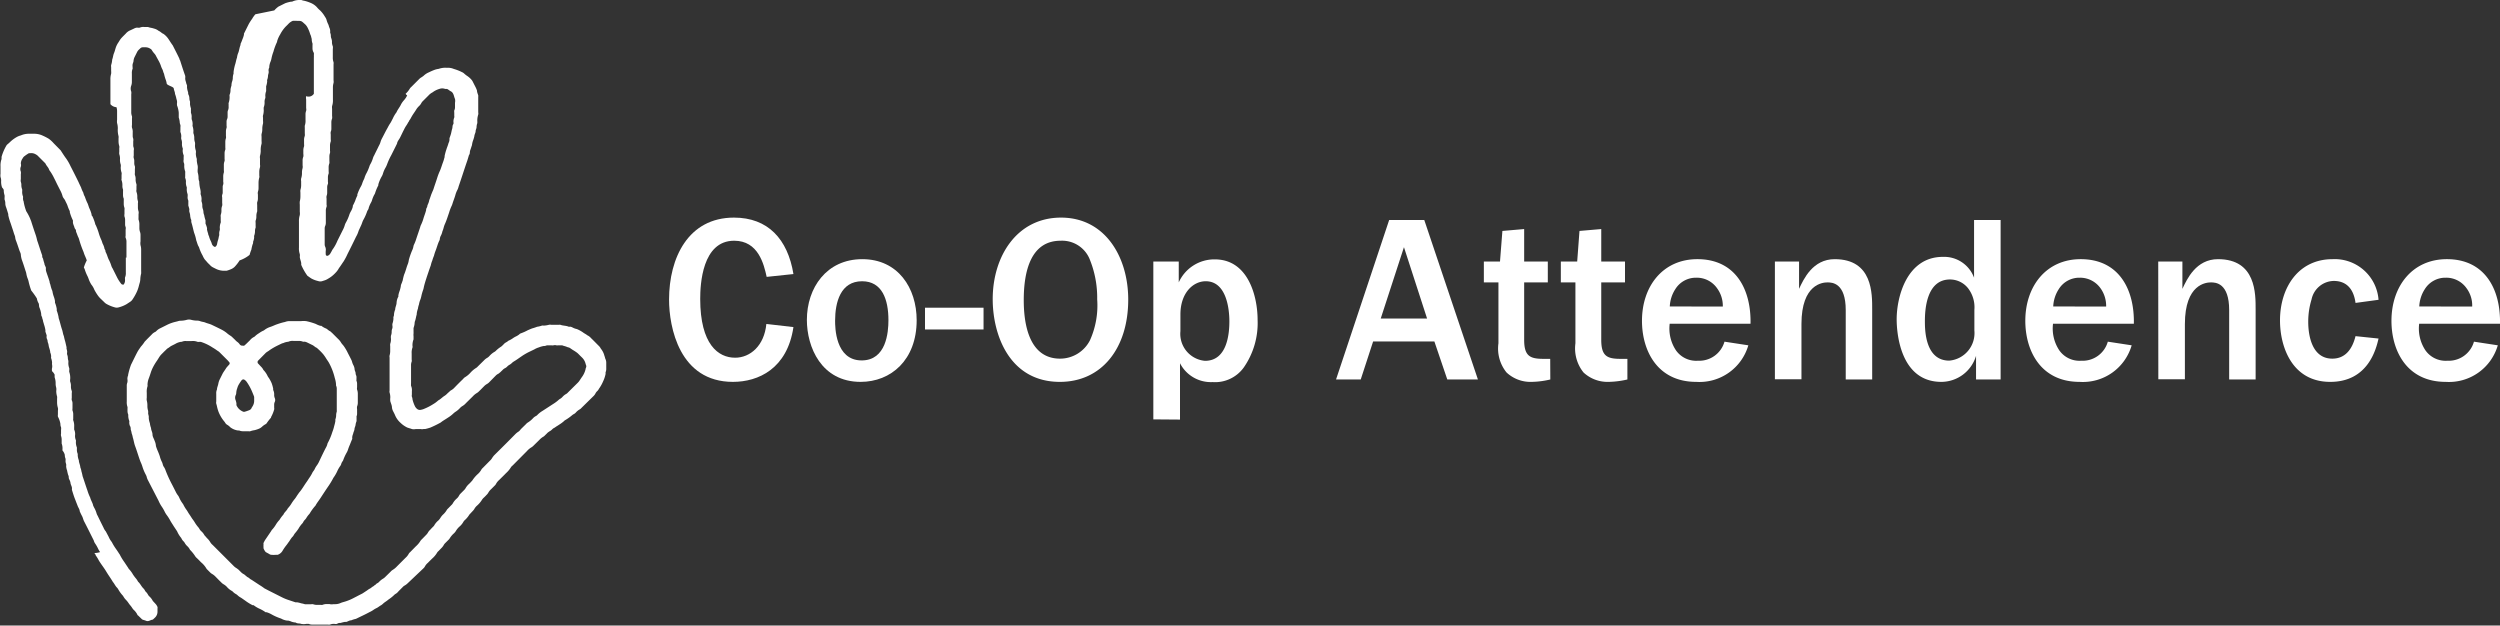 <svg xmlns="http://www.w3.org/2000/svg" viewBox="0 0 240 60.05"><rect x="0" y="0" width="240" height="60.05" fill="#333333" stroke="none"/><defs><style>.cls-1{fill:#fff;}</style></defs><title>Logo</title><g id="Layer_2" data-name="Layer 2"><g id="Layer_1-2" data-name="Layer 1"><path class="cls-1" d="M12.14,24.73V23.25a.88.88,0,0,0-.08-.42.44.44,0,0,1,0-.2c0-.2,0-.39,0-.59a.53.53,0,0,0,0-.25.6.6,0,0,1-.05-.26V21.1a.85.85,0,0,0-.06-.31.73.73,0,0,1,0-.25c0-.13,0-.25,0-.38a.71.71,0,0,0,0-.2,1.15,1.15,0,0,1-.07-.36v-.32a1.55,1.55,0,0,0,0-.21.86.86,0,0,1-.07-.36v-.32a1.18,1.18,0,0,0,0-.2.93.93,0,0,1-.06-.37,1.35,1.35,0,0,0-.08-.52.25.25,0,0,1,0-.15c0-.12,0-.25,0-.37a.49.49,0,0,0,0-.21,1.53,1.53,0,0,1-.08-.52.74.74,0,0,0,0-.26,1.31,1.31,0,0,1-.07-.52,1.25,1.25,0,0,0-.07-.47.71.71,0,0,1,0-.21c0-.12,0-.24,0-.37a.45.45,0,0,0,0-.2,1.53,1.53,0,0,1-.07-.47v-.27a.76.76,0,0,0,0-.21,2.24,2.24,0,0,1-.07-.73,1.81,1.81,0,0,0-.07-.52,1.13,1.13,0,0,1,0-.32v-.79a1.22,1.22,0,0,0-.06-.42A.81.81,0,0,1,10.6,10V7.65a1.82,1.82,0,0,1,.07-.57,1.26,1.26,0,0,0,0-.27c0-.12,0-.24,0-.37a.65.65,0,0,1,0-.2,1.91,1.91,0,0,0,.1-.52c.08-.2.09-.42.17-.61s.1-.3.15-.46a2,2,0,0,1,.3-.61,3.28,3.28,0,0,1,.2-.31c.09-.11.19-.21.29-.31l.19-.19a1.13,1.13,0,0,1,.46-.33l.34-.16a.75.75,0,0,1,.3-.09.57.57,0,0,0,.26,0,.82.82,0,0,1,.41-.06h.37c.18.08.38.08.56.15a1.15,1.15,0,0,1,.47.23c.17.06.28.22.45.28a1.92,1.92,0,0,1,.45.45c.14.2.26.41.41.61a.64.64,0,0,1,.08.14c.2.39.4.78.59,1.18,0,.06.05.13.08.2.15.48.32,1,.48,1.45a1,1,0,0,1,0,.25,1.05,1.05,0,0,0,.08.36c0,.1.06.2.09.3a.47.47,0,0,1,0,.16,1.79,1.79,0,0,0,.11.51c0,.08,0,.18.05.26a.82.82,0,0,1,.07.31.85.85,0,0,0,.06.31.66.66,0,0,1,0,.15.34.34,0,0,1,0,.1,1.75,1.75,0,0,0,.09.41c0,.14,0,.28,0,.43l0,0a1,1,0,0,1,.07.36,2.46,2.46,0,0,0,0,.26,1.14,1.14,0,0,1,.09.52.37.37,0,0,0,0,.15,1.5,1.5,0,0,1,.08.47.76.76,0,0,0,0,.21,1.21,1.21,0,0,1,.08.46,1.2,1.2,0,0,0,.07.42,1.09,1.09,0,0,1,0,.26,1.53,1.53,0,0,0,.08.52.74.74,0,0,1,0,.26,1.54,1.54,0,0,0,.09.52.78.78,0,0,1,0,.16,3.15,3.15,0,0,0,.09.52,1.63,1.63,0,0,1,0,.31,1.65,1.65,0,0,0,0,.32,1.82,1.82,0,0,1,.08.52.92.92,0,0,0,.07.36.36.36,0,0,1,0,.1,3.55,3.55,0,0,0,.06.47,2.57,2.57,0,0,1,.08.47.49.49,0,0,0,0,.21,1.26,1.26,0,0,1,.08.47.65.65,0,0,0,0,.2,1,1,0,0,1,.07.42.85.85,0,0,0,.06.31,1.09,1.09,0,0,1,.05.26.82.82,0,0,0,.07.3,2.93,2.93,0,0,0,.13.51.11.11,0,0,1,0,0l0,.32a2.7,2.7,0,0,1,.14.4.42.42,0,0,1,0,.15,2.62,2.62,0,0,0,.11.4c0,.13.09.23.11.36a2.66,2.66,0,0,0,.16.39,1.84,1.84,0,0,1,.09.25.5.5,0,0,0,.19.24.14.14,0,0,0,.19,0,.51.51,0,0,0,.12-.23,2.73,2.73,0,0,1,.1-.41c.05-.13.05-.28.1-.41a.71.71,0,0,0,0-.21,1.13,1.13,0,0,1,.06-.31.65.65,0,0,0,0-.2,1.3,1.3,0,0,1,.09-.52.44.44,0,0,0,0-.16c0-.12,0-.25,0-.37a.78.78,0,0,1,0-.21,1.2,1.2,0,0,0,.07-.46,1,1,0,0,1,.07-.42.74.74,0,0,0,0-.26c0-.18,0-.35,0-.53a.6.6,0,0,1,0-.26.53.53,0,0,0,.05-.25c0-.16,0-.32,0-.48a.58.58,0,0,1,.05-.26.58.58,0,0,0,0-.26c0-.15,0-.31,0-.47a1.22,1.22,0,0,1,.06-.42.65.65,0,0,0,0-.2v-.48a1,1,0,0,1,.07-.42.65.65,0,0,0,0-.2v-.53a.86.86,0,0,1,.07-.36.78.78,0,0,0,0-.21v-.53a1.13,1.13,0,0,1,.06-.36.52.52,0,0,0,0-.21c0-.14,0-.28,0-.42a1,1,0,0,1,.06-.36.52.52,0,0,0,0-.21c0-.12,0-.25,0-.37a.58.58,0,0,1,.05-.26.58.58,0,0,0,.05-.26c0-.12,0-.24,0-.37a.53.53,0,0,1,.05-.25.8.8,0,0,0,.05-.26,2.44,2.44,0,0,1,0-.27.36.36,0,0,1,0-.15,1.69,1.69,0,0,0,.09-.63.36.36,0,0,1,0-.15,1.17,1.17,0,0,0,.09-.52,2.11,2.11,0,0,1,.09-.36,1.42,1.42,0,0,1,.05-.36,1.17,1.17,0,0,0,.08-.36,1.16,1.16,0,0,1,.07-.42.83.83,0,0,0,0-.15,4.54,4.54,0,0,1,.18-.83c.05-.18.08-.38.15-.56a1.75,1.75,0,0,1,.14-.51c.08-.23.1-.48.2-.71a.38.38,0,0,0,0-.1,4.07,4.07,0,0,0,.18-.44,2.38,2.38,0,0,0,.15-.45s0-.07,0-.1l.47-.94a5.14,5.14,0,0,1,.32-.49,1.64,1.64,0,0,1,.14-.22,1.73,1.73,0,0,1,.17-.21L26.33,1a2.64,2.64,0,0,1,.39-.36l.66-.33a3.56,3.56,0,0,1,.56-.15l.1,0A1.64,1.64,0,0,1,28.83,0a.38.38,0,0,1,.1,0,1.47,1.47,0,0,0,.3.08,3.54,3.54,0,0,1,.55.18,1.71,1.71,0,0,1,.65.44,2.13,2.13,0,0,0,.3.3,2.92,2.92,0,0,1,.48.63.92.92,0,0,1,.14.28,1.93,1.93,0,0,0,.15.4c.06.11.07.23.12.34A.84.84,0,0,1,31.7,3a.83.83,0,0,0,0,.15.69.69,0,0,1,.06.31.76.76,0,0,0,.06.26,1.09,1.09,0,0,1,.05.26,1,1,0,0,0,.08.46.77.77,0,0,1,0,.26v.8a1.25,1.25,0,0,0,.07.47.71.71,0,0,1,0,.21c0,.51,0,1,0,1.53a.75.75,0,0,1,0,.26,1.52,1.52,0,0,0-.06.42V9.55a1.66,1.66,0,0,1-.08.63,1.09,1.09,0,0,0,0,.26v.69a.75.75,0,0,1,0,.26.92.92,0,0,0-.07.36v.58a.7.7,0,0,1-.06.32.73.73,0,0,0,0,.25c0,.16,0,.32,0,.48a.52.52,0,0,1,0,.21,1.14,1.14,0,0,0-.07.41v.48a.52.52,0,0,1,0,.21,1,1,0,0,0-.06.36c0,.14,0,.28,0,.42a.71.71,0,0,1,0,.21,1,1,0,0,0-.07.41c0,.13,0,.25,0,.37a.71.71,0,0,1,0,.21.92.92,0,0,0-.07.36c0,.14,0,.28,0,.42a.47.47,0,0,1,0,.21.77.77,0,0,0-.07.36v.48a.81.81,0,0,1-.06.31.75.75,0,0,0,0,.26c0,.19,0,.39,0,.58a.39.39,0,0,1,0,.21,1,1,0,0,0-.07.41v1.06a.85.85,0,0,1-.06.36.58.58,0,0,0-.05.26v1.49a.56.56,0,0,0,.05.25.69.69,0,0,1,.06.31,2,2,0,0,0,0,.48.17.17,0,0,0,.12.08h.05a.53.53,0,0,0,.27-.24,3.47,3.47,0,0,0,.18-.33,3.9,3.9,0,0,0,.49-.87l.5-1a2.55,2.55,0,0,0,.22-.54,1.28,1.28,0,0,1,.11-.24,4.06,4.06,0,0,0,.33-.77,1.92,1.92,0,0,1,.14-.29,1.7,1.7,0,0,0,.18-.44.32.32,0,0,1,0-.09,5.24,5.24,0,0,0,.23-.48,3.58,3.58,0,0,1,.2-.49.18.18,0,0,0,0-.1,4.4,4.4,0,0,1,.34-.77,1.51,1.51,0,0,0,.13-.29,2.66,2.66,0,0,1,.16-.39,1.06,1.06,0,0,0,.09-.25l.1-.24a4.26,4.26,0,0,0,.36-.82,1.79,1.79,0,0,1,.12-.24,2.65,2.65,0,0,0,.2-.49,1.23,1.23,0,0,1,.13-.29c.14-.3.3-.6.44-.9a1.7,1.7,0,0,0,.18-.44,1.85,1.85,0,0,1,.13-.29c.18-.34.35-.69.53-1a4,4,0,0,1,.26-.45c.09-.13.15-.28.23-.42a3.12,3.12,0,0,1,.34-.59.2.2,0,0,0,.05-.09c.11-.23.27-.42.38-.64s.2-.33.33-.48.21-.28.29-.44A.38.38,0,0,1,38.94,9a2.09,2.09,0,0,0,.4-.49.7.7,0,0,1,.14-.16l.75-.75a1,1,0,0,1,.25-.19l.17-.12a1.69,1.69,0,0,1,.53-.35,6,6,0,0,1,.58-.25,2.09,2.09,0,0,1,.36-.08,1.87,1.87,0,0,1,.78-.1,1.42,1.42,0,0,1,.67.11,4.47,4.47,0,0,1,.79.31.66.66,0,0,1,.22.15,2.6,2.6,0,0,0,.33.25,2,2,0,0,1,.39.37.74.74,0,0,1,.08.13l.24.47a2.71,2.71,0,0,1,.17.39c0,.15.07.31.12.46a.78.78,0,0,1,0,.16v1.48a.51.51,0,0,1,0,.21,1.86,1.86,0,0,0-.09.62,1.3,1.3,0,0,1,0,.21,1.15,1.15,0,0,0-.07.36c0,.15-.09.27-.09.41s-.11.3-.12.46a2.77,2.77,0,0,1-.12.41,1.92,1.92,0,0,0-.11.46c-.06.17-.11.34-.17.5s0,.32-.12.46l-.15.5c-.29.83-.55,1.67-.84,2.5a1.51,1.51,0,0,1-.1.3,2.49,2.49,0,0,0-.23.59c-.08.27-.19.53-.27.8a1.19,1.19,0,0,1-.08.2,4.44,4.44,0,0,0-.24.64c-.13.37-.24.74-.4,1.09a2.06,2.06,0,0,0-.12.35,2.06,2.06,0,0,1-.12.35,1.47,1.47,0,0,1-.14.4.85.85,0,0,0-.11.35.3.3,0,0,1-.05.15c-.16.33-.24.69-.37,1a3.88,3.88,0,0,0-.14.45,3.43,3.43,0,0,0-.16.45,2.35,2.35,0,0,0-.14.45l-.16.45c-.08.25-.17.5-.25.75s-.22.67-.28,1a1.52,1.52,0,0,1-.06.2,4.63,4.63,0,0,0-.17.61,2,2,0,0,1-.11.35,2.08,2.08,0,0,0-.11.41,2,2,0,0,0-.1.41,1.87,1.87,0,0,0-.12.57c-.06.18-.08.38-.14.56a.81.81,0,0,0-.06.31,2,2,0,0,1-.1.41c0,.14,0,.28,0,.42a.42.42,0,0,1,0,.1,1.09,1.09,0,0,0,0,.26c0,.1,0,.21,0,.31a1.52,1.52,0,0,0-.1.63.36.36,0,0,1,0,.15,1.41,1.41,0,0,0-.08.57v.59a.45.45,0,0,1,0,.2.91.91,0,0,0-.06.36c0,.57,0,1.13,0,1.7a2.28,2.28,0,0,0,0,.26,1,1,0,0,1,.08.52c0,.11,0,.21,0,.32a.45.45,0,0,0,0,.2.76.76,0,0,1,.06.26,3.15,3.15,0,0,0,.25.69.83.83,0,0,0,.17.21.42.42,0,0,0,.39.1,1.42,1.42,0,0,0,.35-.11,5.16,5.16,0,0,0,.84-.44,2.61,2.61,0,0,0,.47-.35c.24-.12.41-.33.64-.46a1.57,1.57,0,0,0,.24-.21l.31-.28a1.2,1.2,0,0,0,.38-.29c.27-.28.54-.55.82-.82a.68.68,0,0,1,.2-.18,2.21,2.21,0,0,0,.52-.44,2.48,2.48,0,0,1,.53-.44.7.7,0,0,0,.16-.14l.6-.59a1.28,1.28,0,0,1,.29-.23.91.91,0,0,0,.24-.2,2,2,0,0,1,.45-.37.6.6,0,0,0,.13-.09,2.84,2.84,0,0,1,.54-.43A3,3,0,0,0,48.4,33c.11-.12.28-.16.39-.28a2.46,2.46,0,0,0,.42-.23,2.12,2.12,0,0,1,.36-.21,2,2,0,0,0,.27-.17A.37.37,0,0,1,50,32a4.43,4.43,0,0,0,.67-.3c.15-.06.29-.13.44-.18a4,4,0,0,0,.45-.15,2.37,2.37,0,0,0,.46-.11.29.29,0,0,1,.16,0,2.34,2.34,0,0,0,.52-.08.49.49,0,0,1,.21,0c.24,0,.49,0,.74,0a.37.37,0,0,1,.15,0c.25.1.53.07.78.18a.36.36,0,0,0,.15,0,.66.66,0,0,1,.2.06,1.54,1.54,0,0,0,.45.17,3.09,3.09,0,0,1,.64.36c.11.08.25.14.35.23a1.1,1.1,0,0,1,.38.29c.24.23.47.47.71.71a1,1,0,0,1,.22.29,1.75,1.75,0,0,1,.35.71c.05.09.05.21.1.3a.86.86,0,0,1,.07.36v.58a.81.81,0,0,1-.06.31.42.42,0,0,0,0,.15,3.13,3.13,0,0,1-.25.75,3.6,3.6,0,0,1-.39.69.79.79,0,0,1-.19.25.74.74,0,0,0-.15.21.89.89,0,0,1-.16.22l-1.17,1.15a.7.7,0,0,1-.16.14,1.48,1.48,0,0,0-.37.29.67.67,0,0,1-.25.19l-.09.06a4.62,4.62,0,0,1-.73.52.27.27,0,0,0-.08.07,3.25,3.25,0,0,1-.29.23l-.35.23c-.11.06-.2.14-.31.2a.65.65,0,0,0-.21.16l-.12.1a2.11,2.11,0,0,0-.31.21c-.08.09-.17.17-.26.26a.55.55,0,0,1-.17.13,1.74,1.74,0,0,0-.36.3l-.53.52a1.06,1.06,0,0,1-.2.17,1.78,1.78,0,0,0-.45.37l-1.38,1.39a.68.68,0,0,0-.18.2,2.43,2.43,0,0,1-.44.52c-.22.23-.45.45-.67.67a1.32,1.32,0,0,0-.3.37.55.55,0,0,1-.13.17l-.34.34a1.32,1.32,0,0,0-.29.37,1.06,1.06,0,0,1-.17.2,3.19,3.19,0,0,1-.26.26,1,1,0,0,0-.14.16,2.59,2.59,0,0,1-.55.64,1.29,1.29,0,0,0-.22.3,1.51,1.51,0,0,1-.17.2l-.29.31a2.3,2.3,0,0,1-.47.56.64.64,0,0,0-.1.13,1.68,1.68,0,0,1-.4.48,1.86,1.86,0,0,0-.33.41,1.12,1.12,0,0,1-.17.21,2.09,2.09,0,0,0-.41.48.65.65,0,0,1-.13.16l-.3.3a.78.78,0,0,0-.16.21,1.28,1.28,0,0,1-.23.29l-.26.27a.54.54,0,0,0-.14.16,2.3,2.3,0,0,1-.47.56c-.14.14-.28.27-.41.41a1.19,1.19,0,0,0-.3.37.65.65,0,0,1-.13.16L39.13,56a1.37,1.37,0,0,1-.3.22.65.65,0,0,0-.16.13l-.41.41A1,1,0,0,1,38,57a.51.51,0,0,0-.13.09,3.59,3.59,0,0,1-.57.46,2.7,2.7,0,0,1-.34.25l-.13.1a1.5,1.5,0,0,1-.24.2c-.16.08-.29.21-.45.28a2.07,2.07,0,0,0-.32.19,2,2,0,0,1-.32.18q-.45.24-.9.45l-.43.21a2.35,2.35,0,0,0-.45.14c-.15,0-.3.09-.45.15a.83.83,0,0,1-.15,0,3.06,3.06,0,0,0-.41.1c-.11,0-.24,0-.35.09a.63.63,0,0,1-.27,0,1,1,0,0,0-.41.07.49.49,0,0,1-.21,0H29.94a.82.82,0,0,1-.31-.07l-.21,0a1.3,1.3,0,0,1-.52,0c-.16-.07-.36,0-.51-.13l-.05,0a1.55,1.55,0,0,1-.36-.08,1.51,1.51,0,0,0-.3-.1l-.1,0a1.58,1.58,0,0,1-.6-.2,4.93,4.93,0,0,1-.91-.4,2.33,2.33,0,0,0-.49-.21.15.15,0,0,1-.09,0,3.41,3.41,0,0,0-.55-.32,2.7,2.7,0,0,1-.59-.35l-.1,0a4.68,4.68,0,0,1-.71-.44c-.15-.1-.29-.21-.44-.3a1.29,1.29,0,0,1-.3-.22.74.74,0,0,0-.17-.12,1.18,1.18,0,0,1-.25-.19.53.53,0,0,0-.12-.1,1.72,1.72,0,0,1-.49-.4,1.28,1.28,0,0,0-.29-.23,1,1,0,0,1-.25-.2c-.18-.17-.35-.35-.52-.52a1.57,1.57,0,0,0-.38-.3.94.94,0,0,1-.12-.09l-.34-.34a.24.24,0,0,1-.06-.08,2.3,2.3,0,0,0-.52-.6c-.13-.14-.27-.28-.41-.41a.7.7,0,0,1-.14-.16,3.66,3.66,0,0,0-.46-.58.16.16,0,0,1-.06-.08,1.14,1.14,0,0,0-.23-.3,1.23,1.23,0,0,1-.26-.33.65.65,0,0,0-.13-.16.93.93,0,0,1-.18-.26.24.24,0,0,0-.06-.09A2.66,2.66,0,0,1,17,51l-.32-.48c-.12-.2-.25-.38-.36-.59a4.08,4.08,0,0,0-.28-.44,2.14,2.14,0,0,1-.25-.41,3.68,3.68,0,0,0-.3-.5,3.5,3.5,0,0,1-.27-.51l-1-1.94a1.38,1.38,0,0,1-.15-.4,1.63,1.63,0,0,0-.09-.19,4.41,4.41,0,0,1-.32-.78,3.42,3.42,0,0,0-.13-.34c-.05-.1-.08-.2-.12-.3-.15-.43-.28-.87-.44-1.3-.1-.27-.13-.55-.22-.82a2,2,0,0,0-.11-.4,1.58,1.58,0,0,0-.09-.36c0-.11,0-.25-.08-.36a.88.88,0,0,1-.06-.36.2.2,0,0,0,0-.11,1.49,1.49,0,0,1-.1-.51.17.17,0,0,0,0-.1.92.92,0,0,1-.07-.36v-.21a.76.76,0,0,0,0-.16,1.31,1.31,0,0,1-.07-.52V37.07a.85.85,0,0,1,.06-.36.85.85,0,0,0,0-.32.92.92,0,0,1,.07-.36.08.08,0,0,0,0-.05,6.46,6.46,0,0,1,.24-.86,1.08,1.08,0,0,1,.08-.19c.19-.38.37-.76.57-1.14a3.42,3.42,0,0,1,.26-.4,1,1,0,0,1,.09-.13,3.1,3.1,0,0,0,.35-.46l.22-.23.45-.45a1,1,0,0,1,.33-.25.41.41,0,0,0,.13-.1,1.3,1.3,0,0,1,.39-.27l.66-.33a3.8,3.8,0,0,1,.8-.28l.2-.05a.8.8,0,0,1,.26-.05,2.25,2.25,0,0,0,.58-.08.84.84,0,0,1,.47,0,2.32,2.32,0,0,0,.52.07.81.81,0,0,1,.31.05c.17.07.35.07.51.14s.41.12.6.21.67.32,1,.49a3,3,0,0,1,.44.29,2.66,2.66,0,0,0,.38.28,1,1,0,0,1,.16.13l.27.26a1.62,1.62,0,0,0,.19.18.92.92,0,0,1,.26.26.3.3,0,0,0,.28.11.25.25,0,0,0,.15,0l.16-.14.38-.37a1.2,1.2,0,0,1,.41-.33.53.53,0,0,0,.12-.1,2.13,2.13,0,0,1,.34-.25,2.67,2.67,0,0,1,.36-.22.61.61,0,0,0,.14-.07,1.84,1.84,0,0,1,.6-.32c.22-.07.42-.18.64-.25a5.44,5.44,0,0,1,.76-.22,1.18,1.18,0,0,1,.52-.08h1a2.27,2.27,0,0,1,.52,0,6,6,0,0,1,.92.27,2.14,2.14,0,0,0,.44.18.2.2,0,0,1,.09,0,1.75,1.75,0,0,0,.46.26c.14.07.24.21.39.26l.2.18.56.56a1.44,1.44,0,0,1,.27.33,1.77,1.77,0,0,0,.12.17,1.69,1.69,0,0,1,.2.25,4.87,4.87,0,0,1,.27.45c.12.25.26.5.38.75a1.09,1.09,0,0,1,.1.25,1.45,1.45,0,0,0,.11.29,1,1,0,0,1,.13.4c0,.14.1.27.1.41s.07.2.08.31,0,.21,0,.31a.38.38,0,0,0,0,.1.66.66,0,0,1,.06.31c0,.11,0,.21,0,.32a.51.51,0,0,0,0,.21,1.2,1.2,0,0,1,.07.46v.74a1,1,0,0,1-.07.42.74.74,0,0,0,0,.26c0,.14,0,.28,0,.42a.58.58,0,0,1-.05.26.54.54,0,0,0,0,.1c0,.12,0,.25,0,.37a1.49,1.49,0,0,0-.09.3c0,.16-.1.3-.11.46s-.11.3-.13.46a1.06,1.06,0,0,0-.09.35.37.37,0,0,1,0,.15c-.08.18-.15.36-.22.54a4.29,4.29,0,0,0-.19.5,1.43,1.43,0,0,1-.13.28,4.49,4.49,0,0,0-.31.67.37.37,0,0,1-.07.14.78.78,0,0,0-.14.29.61.61,0,0,1-.07.14,3,3,0,0,0-.27.45,3.6,3.6,0,0,1-.39.69.41.41,0,0,0-.05.09,7.66,7.66,0,0,1-.41.68c-.27.39-.53.79-.79,1.19-.15.23-.33.45-.47.7a.16.16,0,0,1-.06.08,4.78,4.78,0,0,0-.47.64.6.6,0,0,1-.09.13,2.07,2.07,0,0,0-.28.38,1,1,0,0,1-.14.17.8.8,0,0,0-.15.21s-.05.1-.09.13a2.66,2.66,0,0,0-.37.51,4.23,4.23,0,0,1-.32.42c-.11.12-.15.28-.28.38a3.39,3.39,0,0,0-.27.39c-.11.14-.2.29-.31.42a4.5,4.5,0,0,0-.36.53.89.89,0,0,1-.45.36l-.15,0a2.44,2.44,0,0,1-.47,0,.36.36,0,0,1-.2-.08L25.51,53a1.17,1.17,0,0,1-.21-.36.18.18,0,0,1,0-.1,1.22,1.22,0,0,1,0-.27.4.4,0,0,1,0-.15c.05-.09.09-.19.15-.28l.59-.87a.43.43,0,0,1,.09-.13,2.73,2.73,0,0,0,.35-.47,2.54,2.54,0,0,1,.35-.46,3.07,3.07,0,0,1,.38-.51c.09-.23.32-.37.42-.6l0,0a2.71,2.71,0,0,0,.38-.51,4.13,4.13,0,0,1,.31-.42c.11-.14.19-.3.3-.44a1.77,1.77,0,0,1,.12-.17c.27-.31.46-.67.7-1,.08-.11.15-.23.23-.35a3.58,3.58,0,0,0,.3-.49c.06-.15.19-.26.25-.41a1.93,1.93,0,0,1,.22-.36,2.4,2.4,0,0,0,.16-.27c.23-.48.47-1,.7-1.43a1.26,1.26,0,0,0,.12-.29.56.56,0,0,1,.08-.2,5.82,5.82,0,0,0,.41-1,3.5,3.5,0,0,0,.17-.55,4.21,4.21,0,0,0,.12-.51.37.37,0,0,1,0-.15,1.16,1.16,0,0,0,.07-.37,1.13,1.13,0,0,1,.06-.36.83.83,0,0,0,0-.15c0-.06,0-.11,0-.16V37.37a.75.75,0,0,0-.07-.36.38.38,0,0,1,0-.1,2.52,2.52,0,0,0-.12-.62,5.83,5.83,0,0,0-.57-1.48c-.07-.12-.15-.23-.23-.35a4.27,4.27,0,0,0-.3-.44,5.25,5.25,0,0,0-.4-.42l-.23-.21c-.17-.06-.28-.21-.45-.28l-.47-.23a.79.79,0,0,0-.26-.08.37.37,0,0,1-.15,0,1.08,1.08,0,0,0-.47-.07h-.42a1,1,0,0,0-.52.08,1.25,1.25,0,0,0-.46.12A.89.89,0,0,0,27,33l-.33.16a6.06,6.06,0,0,0-.78.45,1.7,1.7,0,0,1-.22.15l-.13.09-.78.79,0,0a.23.23,0,0,0,0,.24l.29.31a1.22,1.22,0,0,1,.2.25.3.3,0,0,0,.09.13,2.12,2.12,0,0,1,.35.53,1,1,0,0,0,.11.17,3.25,3.25,0,0,1,.28.52,3.44,3.44,0,0,1,.15.55.2.2,0,0,0,0,.11.9.9,0,0,1,.09.46.81.81,0,0,0,.06.31.45.45,0,0,1,0,.36.58.58,0,0,0-.06.26c0,.1,0,.21,0,.31a.41.41,0,0,1,0,.16,3.3,3.3,0,0,1-.3.73l0,.05a.5.5,0,0,1-.07.08,5.07,5.07,0,0,0-.35.46.29.29,0,0,1-.12.1,1.66,1.66,0,0,0-.34.25,1,1,0,0,1-.31.19,2.8,2.8,0,0,1-.41.13,2,2,0,0,0-.4.1.44.44,0,0,1-.16,0h-.53a.89.89,0,0,1-.36-.07.19.19,0,0,0-.1,0,1.57,1.57,0,0,1-.69-.26.53.53,0,0,1-.12-.1,1.29,1.29,0,0,0-.3-.22l-.11-.11a1.13,1.13,0,0,0-.12-.18,3.35,3.35,0,0,1-.56-.95,3.81,3.81,0,0,1-.13-.45,2.81,2.81,0,0,0-.08-.31.49.49,0,0,1,0-.21v-.74a.83.83,0,0,1,.07-.41c0-.19.1-.37.13-.56a1.57,1.57,0,0,1,.13-.4l.26-.52c.1-.21.26-.39.37-.59l.1-.12L22,35a.17.17,0,0,0,0-.24l-.14-.16-.75-.75a1,1,0,0,0-.25-.19,4.17,4.17,0,0,0-.44-.29,4.59,4.59,0,0,0-1.14-.55l-.15,0a.9.9,0,0,1-.16,0,1.22,1.22,0,0,0-.57-.08h-.53a.83.83,0,0,0-.41.07h-.05a1.49,1.49,0,0,0-.59.21l-.38.19c-.11.06-.2.15-.31.21a.65.65,0,0,0-.16.13l-.23.22c-.12.13-.26.25-.36.38s-.21.33-.32.49a5.12,5.12,0,0,0-.47.82l-.08.2c-.07.22-.14.44-.22.65a1.86,1.86,0,0,0-.13.62.44.44,0,0,1,0,.16,1.62,1.62,0,0,0-.07.62c0,.16,0,.32,0,.48a.75.75,0,0,0,0,.26,1.85,1.85,0,0,1,.06.52,1.49,1.49,0,0,0,.07.47,1.32,1.32,0,0,1,0,.26l.06.26a.83.83,0,0,1,0,.15,1.86,1.86,0,0,0,.11.52,1.82,1.82,0,0,0,.11.46c0,.21.14.4.14.62s.14.4.2.6a1.42,1.42,0,0,1,.13.51,3.89,3.89,0,0,0,.16.44q.12.27.21.54a2.49,2.49,0,0,0,.2.54c.08.14.08.31.17.45a1.35,1.35,0,0,1,.19.38,12.43,12.43,0,0,0,.64,1.39l.31.61a2,2,0,0,0,.25.41,1,1,0,0,1,.1.18,3,3,0,0,0,.38.64,3.6,3.6,0,0,0,.29.5c.12.15.2.33.31.48s.19.3.29.44a3.51,3.51,0,0,1,.27.4,3.37,3.37,0,0,0,.28.38.66.66,0,0,1,.12.17,1.16,1.16,0,0,0,.16.21,1.3,1.3,0,0,1,.33.41c.09.09.17.19.25.28a1.57,1.57,0,0,1,.3.37,1.05,1.05,0,0,0,.24.28l1.38,1.38.6.6a1.35,1.35,0,0,0,.33.26l.17.13.23.23a1,1,0,0,0,.25.19.51.51,0,0,1,.13.09l.24.2c.15.05.25.2.4.26l.79.52a4.27,4.27,0,0,1,.44.3l.42.22,1.23.62a4.66,4.66,0,0,0,.73.3l.6.2a.83.83,0,0,0,.15,0,2.73,2.73,0,0,1,.41.1,2.37,2.37,0,0,1,.36.09l.21,0h.37a.52.52,0,0,1,.21,0,1.13,1.13,0,0,0,.41.06h.32a.66.66,0,0,0,.15,0,1.09,1.09,0,0,1,.47-.08h.21A.75.75,0,0,0,32,58l.21,0a1.23,1.23,0,0,0,.46-.1,1.84,1.84,0,0,1,.25-.09,4.69,4.69,0,0,0,.6-.2c.23-.09.44-.21.66-.32l.19-.1.43-.22.35-.23c.12-.07.22-.17.35-.23s.19-.15.31-.21a.48.48,0,0,0,.16-.13c.07,0,.14-.12.21-.16a.67.67,0,0,0,.25-.19,1.82,1.82,0,0,1,.38-.29,1.06,1.06,0,0,0,.2-.17l.49-.48a.82.82,0,0,1,.2-.17,1.9,1.9,0,0,0,.41-.34l.82-.82a1.35,1.35,0,0,0,.3-.37.48.48,0,0,1,.13-.16l.56-.57a2.21,2.21,0,0,0,.44-.52.7.7,0,0,1,.14-.16l.41-.42a1,1,0,0,0,.16-.2,1,1,0,0,1,.23-.29c.09-.11.19-.2.29-.31a.29.29,0,0,0,.1-.12,1.72,1.72,0,0,1,.41-.48,1.5,1.5,0,0,0,.19-.25,1.63,1.63,0,0,1,.23-.29,1.78,1.78,0,0,0,.37-.45.7.7,0,0,1,.14-.16l.29-.3a.7.7,0,0,0,.14-.16,1.72,1.72,0,0,1,.4-.49,1,1,0,0,0,.22-.29.76.76,0,0,1,.13-.17l.34-.34a.83.83,0,0,0,.16-.21,1.64,1.64,0,0,1,.26-.33,3.19,3.19,0,0,0,.26-.26l.11-.12a3.05,3.05,0,0,1,.55-.64,1.57,1.57,0,0,0,.3-.37.74.74,0,0,1,.16-.2l.67-.68a1.19,1.19,0,0,0,.26-.33l.13-.17.15-.15c.64-.63,1.28-1.27,1.91-1.91a1.64,1.64,0,0,1,.33-.26A1.12,1.12,0,0,0,50,41.2l.49-.48a.82.82,0,0,1,.2-.17,2.32,2.32,0,0,0,.48-.4.93.93,0,0,1,.3-.22.7.7,0,0,0,.16-.14,2.54,2.54,0,0,1,.46-.35l1-.65a3.57,3.57,0,0,0,.55-.41.6.6,0,0,1,.13-.09A.92.92,0,0,0,54,38.1a1.32,1.32,0,0,1,.37-.29.7.7,0,0,0,.16-.14l.94-.93a1.2,1.2,0,0,0,.17-.21l.2-.3a2.09,2.09,0,0,0,.38-.81c0-.07.05-.14.06-.2a.41.41,0,0,0,0-.11,2.41,2.41,0,0,1-.08-.25,1.22,1.22,0,0,0-.33-.54l-.07-.07c-.13-.12-.25-.26-.38-.37a4.17,4.17,0,0,0-.44-.29l-.22-.15a.48.48,0,0,0-.19-.09.8.8,0,0,1-.2-.07c-.13-.05-.27-.07-.4-.13l-.37,0a.65.65,0,0,1-.2,0,.46.46,0,0,0-.26,0,.48.48,0,0,1-.2,0H52.6a.58.58,0,0,0-.26.06.17.17,0,0,1-.1,0,2.27,2.27,0,0,0-.51.14,1.82,1.82,0,0,0-.43.19l-.52.25a5.83,5.83,0,0,0-.73.43c-.25.17-.49.35-.75.5a1,1,0,0,0-.16.13,1.06,1.06,0,0,1-.21.16.89.89,0,0,0-.22.16.78.78,0,0,1-.2.16.79.79,0,0,0-.26.19l-.23.22-.16.13a.93.93,0,0,0-.26.18l-.59.6a1.05,1.05,0,0,1-.29.23,1.22,1.22,0,0,0-.25.2c-.16.16-.32.33-.49.49a1,1,0,0,1-.2.16,1.57,1.57,0,0,0-.37.3l-.68.67a1.35,1.35,0,0,1-.37.3,1.06,1.06,0,0,0-.2.17,2.14,2.14,0,0,1-.49.4l-.12.1a3.13,3.13,0,0,1-.54.42c-.23.16-.48.29-.7.47a10.1,10.1,0,0,1-1,.49,4.84,4.84,0,0,1-.51.14.37.37,0,0,0-.15,0,.6.6,0,0,1-.26,0h-.48a.93.93,0,0,1-.37,0c-.14-.06-.3-.09-.45-.15a2.39,2.39,0,0,1-.64-.45,2,2,0,0,1-.52-.72c-.06-.15-.14-.29-.21-.43a1.14,1.14,0,0,1-.09-.3c0-.21-.1-.41-.16-.62a1.49,1.49,0,0,1,0-.36,1.49,1.49,0,0,0-.07-.47.49.49,0,0,1,0-.21c0-.12,0-.24,0-.37V34.69c0-.12,0-.24,0-.37a.45.45,0,0,1,0-.2,1.52,1.52,0,0,0,.06-.47c0-.14,0-.29,0-.43a.76.76,0,0,1,0-.21,1.29,1.29,0,0,0,.07-.52,1.09,1.09,0,0,1,0-.26,1,1,0,0,0,.07-.41.82.82,0,0,1,.07-.31.75.75,0,0,0,0-.26.88.88,0,0,1,0-.16,1.78,1.78,0,0,0,.1-.51.75.75,0,0,1,0-.16.44.44,0,0,0,.05-.15,1.52,1.52,0,0,1,.12-.56c0-.22.12-.41.13-.62s.06-.42.17-.61a.18.18,0,0,0,0-.1,2.11,2.11,0,0,1,.09-.36,2.73,2.73,0,0,0,.15-.56c0-.13.09-.26.13-.4s.06-.13.06-.2a4.77,4.77,0,0,1,.13-.51c.13-.29.2-.6.31-.9a1.75,1.75,0,0,0,.14-.51,7.22,7.22,0,0,1,.31-.89,1.44,1.44,0,0,0,.13-.4.68.68,0,0,1,.07-.2,3.66,3.66,0,0,0,.21-.55c.12-.36.25-.73.37-1.1a1,1,0,0,1,.09-.24,3.91,3.91,0,0,0,.24-.65c.08-.25.18-.49.24-.75l0-.1a1.75,1.75,0,0,0,.11-.24c0-.1.06-.2.1-.3a1.83,1.83,0,0,0,.08-.25c0-.08.06-.16.08-.25l.12-.35.12-.29a2.44,2.44,0,0,0,.1-.24c.11-.36.24-.7.35-1.06a6,6,0,0,1,.22-.59c.14-.29.22-.6.33-.89s.1-.34.16-.51a.29.29,0,0,0,0-.1,5,5,0,0,1,.18-.66c.06-.2.15-.39.2-.6a.73.73,0,0,0,.09-.35l0-.11c.05-.15.11-.29.15-.45s.06-.31.11-.46,0-.31.12-.46a.71.71,0,0,0,0-.21,1,1,0,0,1,.08-.41.39.39,0,0,0,0-.15c0-.11,0-.22,0-.32a.78.78,0,0,1,0-.21.64.64,0,0,0,.07-.31V9.87a.93.93,0,0,0,0-.37c-.08-.17-.1-.37-.2-.54a.54.54,0,0,0-.14-.16,2,2,0,0,1-.31-.2.35.35,0,0,0-.14-.06l-.15,0a.8.8,0,0,0-.57,0,2,2,0,0,0-.65.33,1.33,1.33,0,0,0-.38.29l-.52.52a.87.87,0,0,0-.19.25,1,1,0,0,1-.2.25,1.7,1.7,0,0,0-.27.33c-.09.15-.19.29-.29.44s-.13.21-.19.31a1.55,1.55,0,0,1-.2.32c0,.05-.06.12-.1.18a2.67,2.67,0,0,1-.22.36,3.47,3.47,0,0,0-.18.33c-.12.23-.23.47-.35.71a1.62,1.62,0,0,1-.1.18,2.69,2.69,0,0,0-.19.32c0,.11-.08.23-.13.34l-.45.9a6.1,6.1,0,0,0-.38.82,2.39,2.39,0,0,1-.2.43,2.47,2.47,0,0,0-.22.53,1.12,1.12,0,0,1-.11.25,3.51,3.51,0,0,0-.33.77s0,.06,0,.09a4.48,4.48,0,0,0-.29.68.66.66,0,0,1-.11.24,3,3,0,0,0-.2.49,1,1,0,0,1-.1.24,2.58,2.58,0,0,0-.23.54c0,.11-.12.22-.15.33a4.67,4.67,0,0,1-.37.82c-.09.17-.13.37-.22.54l-.22.48a2.48,2.48,0,0,1-.25.58c-.27.56-.54,1.11-.82,1.66a5.83,5.83,0,0,1-.37.7c-.15.21-.29.44-.45.65a2,2,0,0,1-.35.47,2.89,2.89,0,0,1-.7.55,1.47,1.47,0,0,1-.28.14l-.25.08a.61.61,0,0,1-.42,0,2.48,2.48,0,0,1-.64-.24c-.12-.07-.23-.16-.35-.24a.23.23,0,0,1-.07-.07,5.46,5.46,0,0,1-.56-1,.54.54,0,0,1,0-.1c0-.23-.13-.44-.14-.68a.77.77,0,0,0,0-.26,1.63,1.63,0,0,1-.08-.62V21.28a1.88,1.88,0,0,1,.08-.63,1.12,1.12,0,0,0,0-.32c0-.23,0-.45,0-.68a1.65,1.65,0,0,1,0-.32,1.84,1.84,0,0,0,.06-.47c0-.12,0-.25,0-.37a1.09,1.09,0,0,1,0-.26,1.52,1.52,0,0,0,.07-.52c0-.11,0-.21,0-.32a.74.74,0,0,1,0-.26,1.57,1.57,0,0,0,.08-.52,1.48,1.48,0,0,1,.06-.47.75.75,0,0,0,0-.26c0-.14,0-.28,0-.42a1,1,0,0,1,.07-.42.74.74,0,0,0,0-.26c0-.11,0-.21,0-.32a1.14,1.14,0,0,1,.07-.41.76.76,0,0,0,0-.21c0-.12,0-.25,0-.37a1,1,0,0,1,.07-.42,1.09,1.09,0,0,0,0-.26v-.53a1.2,1.2,0,0,1,0-.2,1.36,1.36,0,0,0,.07-.53c0-.17,0-.35,0-.53a.91.91,0,0,1,.06-.36.57.57,0,0,0,0-.26c0-.28,0-.56,0-.84a.78.78,0,0,1,0-.31A.6.6,0,0,0,30.13,9c0-.09,0-.18,0-.27,0-1.06,0-2.12,0-3.18a2.25,2.25,0,0,0,0-.26.78.78,0,0,0,0-.21A.85.85,0,0,1,30,4.69c0-.11,0-.21,0-.32a1.18,1.18,0,0,0,0-.2,1.08,1.08,0,0,1-.07-.31.81.81,0,0,0-.06-.31c0-.1-.07-.2-.1-.3a3.48,3.48,0,0,0-.26-.63,1.24,1.24,0,0,0-.19-.26C28.91,2,29,2,28.42,2h-.16l-.15,0a1.16,1.16,0,0,0-.39.26c-.08.08-.15.16-.23.23a3.14,3.14,0,0,0-.59.81,2.69,2.69,0,0,0-.3.67.07.07,0,0,1,0,.05,5.32,5.32,0,0,0-.35.94,3.82,3.82,0,0,0-.19.66,1.57,1.57,0,0,1-.11.35,1.76,1.76,0,0,0-.1.41.38.38,0,0,1,0,.1.63.63,0,0,0-.07.3.58.58,0,0,1,0,.26,1.6,1.6,0,0,0-.05.21,1.15,1.15,0,0,1-.08.41.37.37,0,0,0,0,.15,1.88,1.88,0,0,1-.1.47c0,.13,0,.28,0,.42a.11.11,0,0,1,0,.05,1.24,1.24,0,0,0-.08.46.71.71,0,0,1,0,.21.87.87,0,0,0-.07.42,1.21,1.21,0,0,1-.08.46,1.17,1.17,0,0,0,0,.26,1.81,1.81,0,0,1-.07.52.51.51,0,0,0,0,.21c0,.11,0,.22,0,.32a1.09,1.09,0,0,1,0,.26,1.84,1.84,0,0,0-.07.47,1.52,1.52,0,0,1-.07.52,1.09,1.09,0,0,0,0,.26c0,.14,0,.28,0,.43a1.14,1.14,0,0,1,0,.26,2,2,0,0,0-.08.68,1.91,1.91,0,0,1-.07.47.75.75,0,0,0,0,.26c0,.19,0,.39,0,.58a.75.75,0,0,1,0,.26,1.49,1.49,0,0,0-.07.47c0,.11,0,.21,0,.32a.44.44,0,0,1,0,.2,1.88,1.88,0,0,0-.07.53V18a1.13,1.13,0,0,1-.06.41.59.59,0,0,0,0,.26c0,.13,0,.25,0,.37a.94.94,0,0,1-.07.37,1.09,1.09,0,0,0,0,.26v.42a1.52,1.52,0,0,1,0,.21,1.26,1.26,0,0,0-.08.47,1,1,0,0,1-.07.41.71.71,0,0,0,0,.21c0,.1,0,.21,0,.31a.75.75,0,0,1,0,.16.81.81,0,0,0-.06.31,1.21,1.21,0,0,1-.08.46.2.2,0,0,0,0,.11,1.27,1.27,0,0,1-.1.46c0,.08,0,.18-.05.26a4.21,4.21,0,0,0-.12.51,4.2,4.2,0,0,0-.17.5A3.23,3.23,0,0,1,23,25a3.68,3.68,0,0,1-.49.63,1.15,1.15,0,0,1-.35.22,3.17,3.17,0,0,1-.4.14l-.16,0a1.75,1.75,0,0,1-.87-.18l-.28-.14a1.07,1.07,0,0,1-.22-.15c-.08-.09-.17-.17-.26-.26s-.16-.19-.25-.28-.2-.28-.27-.45a3.86,3.86,0,0,1-.32-.72.66.66,0,0,0-.09-.19c-.09-.18-.13-.37-.2-.55a3.79,3.79,0,0,0-.18-.66,1.52,1.52,0,0,1-.06-.2c-.07-.26-.12-.52-.2-.77s0-.25-.06-.37-.05-.2-.08-.3a.11.11,0,0,1,0,0,1.2,1.2,0,0,0-.08-.42.74.74,0,0,1,0-.26,3.57,3.57,0,0,0-.1-.35c0-.13,0-.25,0-.37a.43.43,0,0,0,0-.11.73.73,0,0,1-.07-.36,1.15,1.15,0,0,0,0-.26,1.32,1.32,0,0,1-.08-.52.66.66,0,0,0,0-.15,1.16,1.16,0,0,1-.08-.52.86.86,0,0,0-.07-.36.4.4,0,0,1,0-.15c0-.11,0-.22,0-.32a.88.88,0,0,0,0-.16,1.46,1.46,0,0,1-.09-.62.58.58,0,0,0-.06-.26.75.75,0,0,1,0-.26c0-.09,0-.17,0-.26a.41.41,0,0,0,0-.16,1.14,1.14,0,0,1-.09-.52.25.25,0,0,0,0-.15,1.08,1.08,0,0,1-.07-.47,1,1,0,0,0-.07-.41.71.71,0,0,1,0-.21,1,1,0,0,0-.08-.46.9.9,0,0,1,0-.16c0-.1,0-.21,0-.32a.64.64,0,0,0,0-.2.87.87,0,0,1-.07-.31,1.87,1.87,0,0,0-.09-.41c0-.14,0-.28,0-.42s-.06-.49-.16-.72a1.12,1.12,0,0,1,0-.32.85.85,0,0,0-.06-.31,2.85,2.85,0,0,0-.14-.5c0-.18-.1-.34-.12-.52S16,8.2,16,8a1.82,1.82,0,0,0-.11-.4,4,4,0,0,1-.13-.46A.56.56,0,0,0,15.71,7c-.05-.11-.06-.23-.12-.34a2.14,2.14,0,0,1-.16-.39,3.49,3.49,0,0,0-.15-.34L15,5.42a1,1,0,0,0-.2-.3,2.1,2.1,0,0,1-.22-.3.34.34,0,0,0-.15-.14.83.83,0,0,0-.5-.14H13.7a.33.33,0,0,0-.23.1l-.16.15a.8.8,0,0,0-.15.21l-.24.48a1,1,0,0,0-.1.35c0,.12-.07.23-.09.35s0,.21,0,.32a.19.19,0,0,1,0,.1,1.08,1.08,0,0,0-.07.47v.79a1.09,1.09,0,0,1-.06.36.8.8,0,0,0,0,.57.8.8,0,0,1,0,.26c0,.21,0,.42,0,.64v1.06a1,1,0,0,0,.07.41.71.71,0,0,1,0,.21c0,.21,0,.42,0,.63a.74.74,0,0,0,0,.26,1.08,1.08,0,0,1,.07.47c0,.12,0,.25,0,.37a.8.8,0,0,0,.05.21.7.7,0,0,1,0,.25c0,.13,0,.25,0,.37a.58.58,0,0,0,.05.26.58.58,0,0,1,0,.26c0,.16,0,.32,0,.48a.56.56,0,0,0,0,.25.8.8,0,0,1,.05.26v.27a.76.76,0,0,0,.06.25.8.8,0,0,1,0,.26c0,.12,0,.25,0,.37a.76.76,0,0,0,0,.21.92.92,0,0,1,.07.36,1.32,1.32,0,0,0,.08.52.71.71,0,0,1,0,.21c0,.1,0,.21,0,.32a.51.51,0,0,0,0,.21,1.27,1.27,0,0,1,.08.51,1.15,1.15,0,0,0,.06.37.45.45,0,0,1,0,.2c0,.13,0,.25,0,.37a1.16,1.16,0,0,0,.06.42.57.57,0,0,1,0,.26c0,.11,0,.21,0,.32a1.52,1.52,0,0,0,0,.21,1.32,1.32,0,0,1,.08.52v.32a1.12,1.12,0,0,0,.05.31.91.91,0,0,1,.06.36c0,.2,0,.39,0,.58a1.14,1.14,0,0,0,0,.37,1.48,1.48,0,0,1,.06.47v2a2.06,2.06,0,0,1,0,.26,2.43,2.43,0,0,0-.08.53,1.51,1.51,0,0,1-.06.36c-.06.18-.09.37-.16.56a2.34,2.34,0,0,1-.09.24,5.11,5.11,0,0,1-.44.79.77.77,0,0,1-.22.22l-.35.23a2.88,2.88,0,0,1-.73.3.67.67,0,0,1-.42,0,3.38,3.38,0,0,1-.74-.3.92.92,0,0,1-.25-.19l-.3-.29a2.17,2.17,0,0,1-.32-.36,4.86,4.86,0,0,1-.33-.54,1.81,1.81,0,0,0-.29-.5,2.72,2.72,0,0,1-.27-.57,2.44,2.44,0,0,0-.1-.24,3.58,3.58,0,0,1-.26-.64,1.63,1.63,0,0,0-.09-.19A3.61,3.61,0,0,1,8.33,25c-.08-.27-.23-.52-.3-.79A9.84,9.84,0,0,1,7.6,23a1.18,1.18,0,0,0-.07-.2c-.08-.15-.13-.33-.2-.49s0-.2-.09-.3-.09-.19-.13-.29S7,21.46,7,21.31a.83.83,0,0,0,0-.15,4.43,4.43,0,0,1-.3-.79l0-.1a3.49,3.49,0,0,1-.22-.53c-.06-.17-.15-.32-.22-.48S6.05,19,6,18.81s-.14-.4-.24-.58l-.29-.57c-.09-.19-.18-.38-.28-.57a4.6,4.6,0,0,0-.37-.64.65.65,0,0,1-.13-.23c-.08-.18-.23-.31-.31-.49a.38.38,0,0,0-.1-.12l-.68-.68a1.18,1.18,0,0,0-.22-.14.82.82,0,0,0-.51-.08l-.1,0a3.3,3.3,0,0,0-.39.26.61.61,0,0,0-.21.24A.87.87,0,0,0,2,15.7.54.54,0,0,1,2,16a.59.59,0,0,0,0,.47.75.75,0,0,1,0,.26c0,.15,0,.31,0,.47a.58.58,0,0,0,0,.26.81.81,0,0,1,.05.31,1,1,0,0,0,.08.41,1.52,1.52,0,0,1,0,.21,1.09,1.09,0,0,0,.08.47.66.66,0,0,1,0,.15.75.75,0,0,0,.07.36s0,0,0,.05a5,5,0,0,0,.24.86A4.66,4.66,0,0,1,2.9,21a1.67,1.67,0,0,0,.08.2c.13.42.27.84.41,1.25a3.92,3.92,0,0,1,.16.56,1.83,1.83,0,0,0,.08.25c.14.42.27.84.42,1.26,0,.1,0,.2.08.3a3.47,3.47,0,0,0,.13.46c0,.13.09.26.14.4a1.17,1.17,0,0,1,0,.2,1.22,1.22,0,0,0,.06.26c.1.3.21.59.3.9,0,.1.05.2.08.3a3.47,3.47,0,0,0,.13.46.68.68,0,0,1,.07.2,2.6,2.6,0,0,0,.12.46,2.3,2.3,0,0,1,.12.45.83.83,0,0,0,0,.15,2.78,2.78,0,0,1,.17.61.88.88,0,0,0,0,.15,3.79,3.79,0,0,1,.18.66.08.08,0,0,0,0,.05c.13.37.2.75.33,1.12.07.2.08.41.17.61a5.73,5.73,0,0,0,.14.56l.12.52a.88.88,0,0,0,0,.15,1.07,1.07,0,0,1,.06.31.53.53,0,0,0,0,.25.82.82,0,0,1,.06.26,1.06,1.06,0,0,0,.05.31.8.8,0,0,1,0,.21,1.36,1.36,0,0,0,.09.52,1.2,1.2,0,0,1,0,.2.41.41,0,0,0,0,.16,1.75,1.75,0,0,1,.09.68.77.77,0,0,0,0,.26,1,1,0,0,1,.07.41,1.09,1.09,0,0,0,.08.47.44.44,0,0,1,0,.2c0,.16,0,.32,0,.48a.51.51,0,0,0,0,.21.73.73,0,0,1,.07.36c0,.14,0,.28,0,.42a.76.76,0,0,0,0,.21.92.92,0,0,1,.07.36v.43a.36.36,0,0,0,0,.15,1.46,1.46,0,0,1,.09.62c0,.09,0,.18,0,.27a1,1,0,0,1,.09.51,1,1,0,0,0,.08.52s0,.07,0,.11a1.24,1.24,0,0,0,.09.57,1.49,1.49,0,0,1,0,.21,1,1,0,0,0,.08.41.36.36,0,0,1,0,.1,1.56,1.56,0,0,0,.11.52c0,.23.13.44.14.67a1.82,1.82,0,0,1,.11.4,3.06,3.06,0,0,1,.1.41,1,1,0,0,0,.05.16c.14.41.27.83.42,1.25a4.48,4.48,0,0,0,.27.69c.06.26.22.47.28.74,0,.06.06.12.08.19a2.48,2.48,0,0,1,.25.58,1,1,0,0,0,.11.24c.18.38.37.76.56,1.14a1.34,1.34,0,0,0,.22.36l.27.51a2,2,0,0,0,.3.5l0,0a5.08,5.08,0,0,0,.35.59c.12.17.24.34.35.52a.87.87,0,0,1,.11.18,5.09,5.09,0,0,0,.39.63l.38.57s.05.1.09.13a2.66,2.66,0,0,1,.37.51,4.23,4.23,0,0,0,.32.42,2.46,2.46,0,0,1,.17.27c.2.17.3.43.49.62s.14.24.25.34a1.11,1.11,0,0,1,.22.3.94.94,0,0,0,.09.12,1.47,1.47,0,0,1,.36.46l.25.27a1,1,0,0,1,.2.31.42.42,0,0,1,0,.15c0,.11,0,.21,0,.32a.79.79,0,0,1-.22.53l-.19.18-.09.05c-.12,0-.23.09-.35.11a.38.38,0,0,1-.21,0,2.64,2.64,0,0,0-.3-.1.37.37,0,0,1-.14-.07l-.38-.37s-.05,0-.06-.08a1.63,1.63,0,0,0-.36-.46,1.09,1.09,0,0,1-.13-.17,2.21,2.21,0,0,0-.22-.29c-.09-.11-.16-.23-.25-.34s-.17-.18-.25-.28l-.09-.13a1.48,1.48,0,0,0-.08-.13,3.19,3.19,0,0,1-.44-.6.88.88,0,0,0-.12-.17c-.17-.16-.25-.38-.4-.55-.2-.34-.43-.65-.64-1s-.42-.61-.62-.92a1.74,1.74,0,0,1-.11-.18,3.4,3.4,0,0,0-.28-.45c0-.07-.08-.16-.13-.23A1.71,1.71,0,0,0,9.61,53a2.07,2.07,0,0,1-.19-.32,3.41,3.41,0,0,0-.32-.55A1.24,1.24,0,0,1,9,51.88c-.31-.61-.61-1.23-.93-1.84-.08-.16-.11-.34-.19-.49a5.24,5.24,0,0,1-.23-.48c0-.17-.13-.33-.19-.49s-.13-.33-.19-.49-.12-.3-.17-.45-.13-.4-.19-.6a.42.42,0,0,1,0-.15c0-.19-.12-.34-.14-.51s-.08-.27-.14-.4,0-.25-.08-.36a3.84,3.84,0,0,1-.11-.46,1.36,1.36,0,0,1-.09-.41.65.65,0,0,0,0-.2.85.85,0,0,1-.06-.31.71.71,0,0,0,0-.21.92.92,0,0,1-.07-.36A1,1,0,0,0,6,43.25a.66.66,0,0,1,0-.15,1.32,1.32,0,0,0-.08-.52l0-.32a1.13,1.13,0,0,0-.06-.41.49.49,0,0,1,0-.21c0-.12,0-.24,0-.37a.78.78,0,0,0,0-.26.66.66,0,0,1-.06-.31A2.22,2.22,0,0,0,5.56,40a.71.71,0,0,1,0-.21c0-.12,0-.24,0-.37a.74.74,0,0,0,0-.26,1.82,1.82,0,0,1-.08-.52v-.37a.78.78,0,0,0,0-.21,1.82,1.82,0,0,1-.08-.52,1.06,1.06,0,0,0,0-.31,1.51,1.51,0,0,1-.06-.37,1.64,1.64,0,0,0-.09-.62,1.15,1.15,0,0,1,0-.26A1,1,0,0,0,5,35.64a.7.7,0,0,1,0-.32.84.84,0,0,0,0-.31.79.79,0,0,1,0-.2,1.5,1.5,0,0,0-.09-.42.37.37,0,0,1,0-.15,1,1,0,0,0-.09-.41c0-.23-.12-.44-.15-.67s-.09-.26-.1-.41-.07-.2-.09-.3,0-.17,0-.26l-.12-.35c0-.05,0-.1,0-.15a3.43,3.43,0,0,0-.16-.61s0-.1-.05-.15a1.19,1.19,0,0,0-.09-.36c0-.09-.06-.2-.1-.3a.29.29,0,0,1,0-.1,2.59,2.59,0,0,0-.18-.66c-.06-.15,0-.31-.11-.46a1.34,1.34,0,0,1-.13-.4A7.32,7.32,0,0,0,3,27.89,6.83,6.83,0,0,1,2.74,27a1.76,1.76,0,0,0-.1-.3,2.45,2.45,0,0,1-.11-.41A1.21,1.21,0,0,0,2.45,26c-.11-.35-.22-.7-.35-1.05A2.25,2.25,0,0,1,2,24.46c0-.13-.08-.27-.13-.4-.12-.35-.23-.7-.35-1a1.22,1.22,0,0,1-.06-.26.73.73,0,0,0-.05-.2c-.08-.2-.13-.4-.2-.6s-.13-.4-.2-.6a5.07,5.07,0,0,1-.22-.76.29.29,0,0,0,0-.1c-.07-.22-.13-.44-.21-.66a1.09,1.09,0,0,1-.07-.3,1,1,0,0,0-.07-.42,1.42,1.42,0,0,1,0-.2,1.33,1.33,0,0,0,0-.21,1.57,1.57,0,0,1-.08-.52A.76.76,0,0,0,.2,18a1.66,1.66,0,0,1-.09-.63A.91.91,0,0,0,.05,17a1.1,1.1,0,0,1,0-.31c0-.25,0-.5,0-.74a1.76,1.76,0,0,1,.1-.68c0-.06,0-.14,0-.21A4.54,4.54,0,0,1,.6,14a.41.41,0,0,1,.1-.13A4.11,4.11,0,0,0,1,13.6a3.19,3.19,0,0,1,.6-.44A1.62,1.62,0,0,1,2,13a1.94,1.94,0,0,1,.72-.16h.58a1.93,1.93,0,0,1,.82.19,4.92,4.92,0,0,1,.56.29,2.73,2.73,0,0,1,.47.43l.67.68c.18.28.36.56.56.83a4.7,4.7,0,0,1,.39.69c.26.5.51,1,.76,1.51.08.18.16.35.25.53A2.74,2.74,0,0,0,8,18.5a1.17,1.17,0,0,0,.15.39,5,5,0,0,0,.21.54c.11.19.14.4.23.59a3.27,3.27,0,0,1,.2.55c0,.06,0,.13.08.19a4.85,4.85,0,0,1,.26.69c0,.07.05.14.08.2a5.74,5.74,0,0,1,.26.69,4.54,4.54,0,0,0,.26.7c.05.11.08.23.12.34a1.88,1.88,0,0,1,.16.39c0,.13.11.22.12.35a.07.07,0,0,0,0,.05,2.71,2.71,0,0,1,.17.39,3.42,3.42,0,0,0,.13.34,3.37,3.37,0,0,1,.25.59,1,1,0,0,0,.13.28l.45.9a3.62,3.62,0,0,0,.38.58.2.2,0,0,0,.18.07h.05A.68.68,0,0,0,12,27a1.49,1.49,0,0,0,0-.21.66.66,0,0,1,0-.15,1,1,0,0,0,.08-.47V24.73ZM24.4,38.5v-.22c0-.06,0-.11,0-.16s-.11-.3-.17-.45a5,5,0,0,0-.54-1,.8.8,0,0,0-.23-.22.2.2,0,0,0-.2,0,.5.5,0,0,1-.08.07c-.08.12-.16.23-.23.35a1.36,1.36,0,0,0-.17.39,1.46,1.46,0,0,0-.1.46.55.55,0,0,1-.07.25.61.61,0,0,0,0,.42,1.46,1.46,0,0,1,.09.36.88.88,0,0,0,0,.15,1.16,1.16,0,0,0,.67.63h.11a4,4,0,0,0,.49-.17.54.54,0,0,0,.16-.14c0-.06.07-.12.1-.19A1,1,0,0,0,24.4,38.5Z"/><path class="cls-1" d="M76.17,31.4c-.59,4-3.37,5.26-5.81,5.26-5.14,0-6.13-5.26-6.13-7.9,0-4,1.84-7.87,6.23-7.87,3.26,0,5.16,2.06,5.71,5.42l-2.57.27c-.27-1.22-.8-3.47-3.12-3.47-3.08,0-3.26,4.21-3.26,5.58,0,4.39,1.74,5.65,3.35,5.65,1.45,0,2.8-1.15,3-3.24Z"/><path class="cls-1" d="M82.62,36.66c-3.78,0-5.16-3.35-5.16-5.95,0-3.07,1.88-5.83,5.32-5.83S88,27.66,88,30.74C88,34.57,85.52,36.66,82.62,36.66ZM82.76,27c-2.06,0-2.59,2-2.59,3.79,0,.57,0,3.81,2.55,3.81,2.36,0,2.57-2.69,2.57-3.86C85.29,28.76,84.69,27,82.76,27Z"/><path class="cls-1" d="M94.42,31.63H88.8V29.54h5.62Z"/><path class="cls-1" d="M101.75,36.66c-4.82,0-6.45-4.48-6.45-7.94,0-4.14,2.34-7.83,6.56-7.83s6.45,3.76,6.45,7.87C108.31,33.44,105.76,36.66,101.75,36.66Zm2.82-11.87a2.86,2.86,0,0,0-2.75-1.68c-2.9,0-3.54,3-3.54,5.7,0,1.81.3,5.62,3.49,5.62a3.22,3.22,0,0,0,2.87-1.77,8.14,8.14,0,0,0,.69-3.92A9.78,9.78,0,0,0,104.57,24.79Z"/><path class="cls-1" d="M110.72,40.26V25.11h2.44v2a3.75,3.75,0,0,1,3.46-2.21c3.24,0,4.11,3.61,4.11,5.81a7.46,7.46,0,0,1-1.33,4.57,3.39,3.39,0,0,1-3,1.4,3.33,3.33,0,0,1-3.12-1.81v5.41Zm2.6-8.47a2.6,2.6,0,0,0,2.36,2.85c2.14,0,2.34-2.62,2.34-3.79S117.75,27,115.75,27c-1.22,0-2.43,1.13-2.43,3.19Z"/><path class="cls-1" d="M141.88,36.43h-2.94l-1.24-3.65h-5.88l-1.19,3.65h-2.37l5.1-15.31h3.37ZM137,30.58l-2.22-6.85-2.23,6.85Z"/><path class="cls-1" d="M148.83,36.43a8.45,8.45,0,0,1-1.79.23,3.36,3.36,0,0,1-2.41-.9,3.64,3.64,0,0,1-.78-2.8V27.11h-1.4v-2H144l.23-2.94,2.09-.18v3.12h2.27v2h-2.27v5.51c0,1.56.55,1.83,1.86,1.83.21,0,.37,0,.64,0Z"/><path class="cls-1" d="M156.23,36.43a8.61,8.61,0,0,1-1.79.23,3.39,3.39,0,0,1-2.42-.9,3.68,3.68,0,0,1-.78-2.8V27.11h-1.4v-2h1.57l.22-2.94,2.09-.18v3.12H156v2h-2.28v5.51c0,1.56.55,1.83,1.86,1.83.21,0,.37,0,.65,0Z"/><path class="cls-1" d="M167.84,33.15a4.88,4.88,0,0,1-5,3.51c-3.74,0-5.21-3-5.21-5.86,0-3.32,2-5.92,5.32-5.92,3.68,0,5.17,2.92,5.1,6.2h-7.76a3.78,3.78,0,0,0,.6,2.55,2.37,2.37,0,0,0,2.11,1,2.52,2.52,0,0,0,2.55-1.83Zm-2.45-3.72a2.85,2.85,0,0,0-.56-1.77,2.37,2.37,0,0,0-2-1,2.32,2.32,0,0,0-2,1.1,3.31,3.31,0,0,0-.53,1.66Z"/><path class="cls-1" d="M170.39,25.11h2.32v2.62c.44-.94,1.31-2.85,3.42-2.85,3.67,0,3.6,3.35,3.6,4.85v6.7h-2.54V29.77c0-2.62-1.31-2.66-1.75-2.66s-2.5.14-2.5,4v5.3h-2.55Z"/><path class="cls-1" d="M189.7,36.43V34.16a3.49,3.49,0,0,1-3.33,2.5c-4,0-4.29-4.82-4.29-6,0-2.2,1-6,4.43-6a3.06,3.06,0,0,1,3,2V21.12h2.55V36.43Zm-.16-6.68a3,3,0,0,0-.6-2.07,2.21,2.21,0,0,0-1.74-.85c-2.3,0-2.41,3-2.41,4,0,.78,0,3.79,2.34,3.79a2.65,2.65,0,0,0,2.41-2.89Z"/><path class="cls-1" d="M204.64,33.15a4.87,4.87,0,0,1-5,3.51c-3.74,0-5.21-3-5.21-5.86,0-3.32,2-5.92,5.32-5.92,3.68,0,5.17,2.92,5.1,6.2h-7.76a3.78,3.78,0,0,0,.6,2.55,2.37,2.37,0,0,0,2.11,1,2.51,2.51,0,0,0,2.55-1.83Zm-2.45-3.72a2.9,2.9,0,0,0-.55-1.77,2.4,2.4,0,0,0-2-1,2.32,2.32,0,0,0-2,1.1,3.31,3.31,0,0,0-.53,1.66Z"/><path class="cls-1" d="M207.19,25.11h2.32v2.62c.44-.94,1.31-2.85,3.42-2.85,3.67,0,3.61,3.35,3.61,4.85v6.7H214V29.77c0-2.62-1.31-2.66-1.75-2.66s-2.5.14-2.5,4v5.3h-2.55Z"/><path class="cls-1" d="M228.34,32.5c-.23,1-1,4.16-4.64,4.16s-4.82-3.33-4.82-5.9c0-3.1,1.72-5.88,5.05-5.88a4.22,4.22,0,0,1,4.41,3.9l-2.21.3c-.2-1.49-1-2.11-2.09-2.11a2.22,2.22,0,0,0-2.13,1.77,7.28,7.28,0,0,0-.32,2.13c0,.46,0,3.56,2.31,3.56,1.22,0,1.91-.87,2.23-2.16Z"/><path class="cls-1" d="M239.79,33.15a4.88,4.88,0,0,1-5,3.51c-3.75,0-5.21-3-5.21-5.86,0-3.32,2-5.92,5.32-5.92,3.67,0,5.17,2.92,5.1,6.2h-7.76a3.78,3.78,0,0,0,.6,2.55,2.37,2.37,0,0,0,2.11,1,2.52,2.52,0,0,0,2.55-1.83Zm-2.46-3.72a2.77,2.77,0,0,0-.55-1.77,2.38,2.38,0,0,0-2-1,2.32,2.32,0,0,0-2,1.1,3.31,3.31,0,0,0-.53,1.66Z"/></g></g></svg>